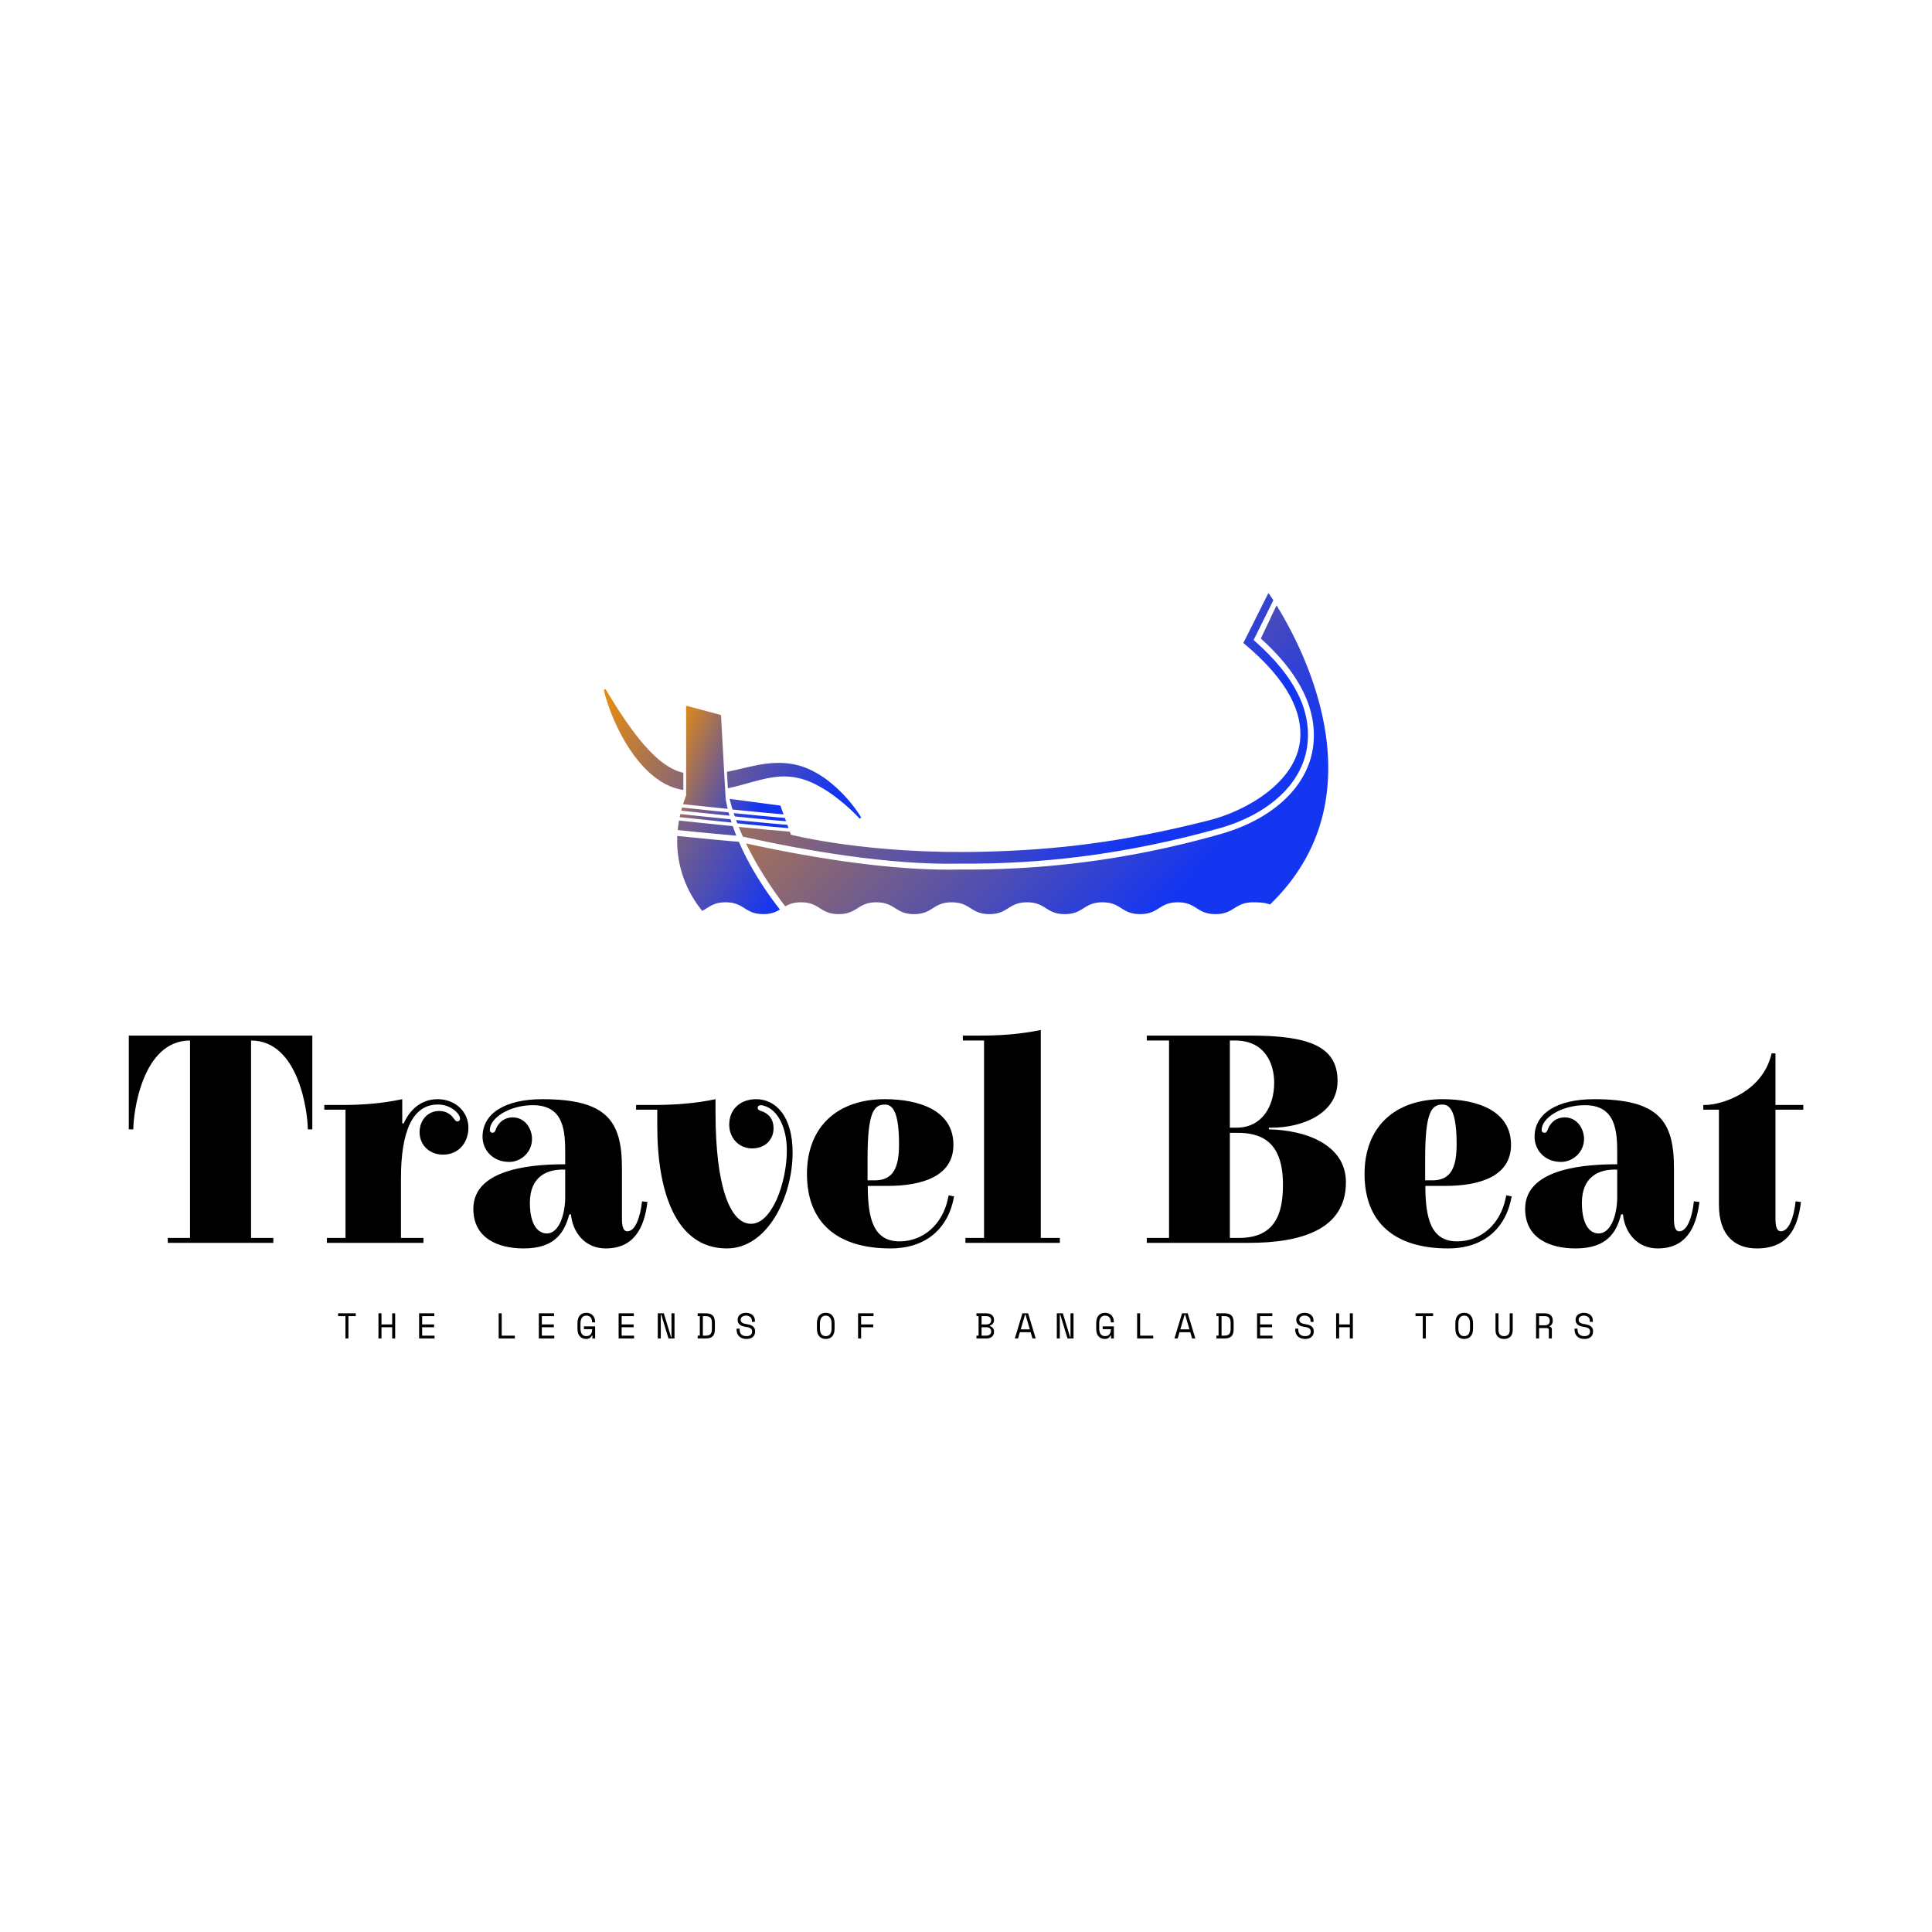 <svg data-v-fde0c5aa="" xmlns="http://www.w3.org/2000/svg" viewBox="0 0 300 300" class="iconAboveSlogan"><!----><defs data-v-fde0c5aa=""><!----></defs><rect data-v-fde0c5aa="" fill="transparent" x="0" y="0" width="300px" height="300px" class="logo-background-square"></rect><defs data-v-fde0c5aa=""><!----></defs><g data-v-fde0c5aa="" id="0eaaf31d-fb35-42b3-a5db-92af39f0d631" fill="#000000" transform="matrix(3.325,0,0,3.325,18.604,152.526)"><path d="M2.24 12.17L7.17 12.17L7.17 11.94L6.13 11.94L6.13 2.72C8.39 2.72 8.78 6.15 8.78 6.87L8.99 6.87L8.99 2.49L0.42 2.49L0.42 6.87L0.63 6.87C0.63 6.15 1.02 2.72 3.28 2.72L3.28 11.94L2.24 11.94ZM13.19 6.59L13.19 5.46C12.25 5.66 11.35 5.73 10.39 5.73L9.55 5.73L9.55 5.95L10.54 5.95L10.54 11.94L9.67 11.94L9.67 12.17L14.18 12.17L14.18 11.94L13.13 11.94L13.13 9.16C13.13 6.94 13.68 5.71 14.85 5.71C15.37 5.71 15.68 5.99 15.81 6.16C15.86 6.24 15.89 6.30 15.89 6.37C15.89 6.45 15.83 6.50 15.76 6.50C15.67 6.50 15.62 6.38 15.54 6.29C15.46 6.19 15.25 6.01 14.92 6.01C14.38 6.01 14 6.44 14 7C14 7.63 14.49 8.05 15.09 8.05C15.85 8.05 16.28 7.46 16.28 6.79C16.28 6.06 15.68 5.46 14.84 5.46C14.08 5.46 13.54 5.95 13.26 6.59ZM20.80 10.05C20.80 10.75 20.55 11.73 19.94 11.73C19.52 11.73 19.15 11.31 19.15 10.30C19.15 9.10 19.92 8.71 20.80 8.75ZM21.07 10.84C21.14 11.65 21.70 12.43 22.69 12.43C23.98 12.43 24.49 11.52 24.64 10.26L24.39 10.23C24.30 11.00 24.07 11.63 23.70 11.63C23.51 11.63 23.45 11.38 23.45 11.06L23.45 8.68C23.45 6.48 22.75 5.46 19.73 5.46C17.99 5.46 16.94 6.13 16.94 7.21C16.94 7.84 17.42 8.39 18.19 8.39C18.72 8.39 19.25 7.95 19.25 7.32C19.25 6.82 18.91 6.31 18.35 6.31C17.77 6.31 17.58 6.82 17.58 6.82C17.54 6.90 17.53 7.03 17.40 7.03C17.35 7.03 17.28 6.99 17.28 6.90C17.28 6.33 18.21 5.74 19.29 5.74C20.78 5.74 20.80 7.01 20.80 8.04L20.80 8.50C19.52 8.50 16.51 8.62 16.51 10.58C16.51 11.98 17.70 12.43 18.86 12.43C20.31 12.43 20.76 11.70 20.99 10.84ZM28.35 12.43C30.25 12.43 31.42 10.02 31.42 7.95C31.42 6.24 30.62 5.46 29.72 5.46C28.99 5.46 28.46 5.92 28.46 6.65C28.46 7.28 28.92 7.76 29.53 7.76C30.10 7.76 30.53 7.38 30.53 6.82C30.53 6.40 30.31 6.13 29.97 6.02C29.88 5.99 29.79 5.96 29.79 5.87C29.79 5.78 29.86 5.74 29.93 5.74C29.99 5.74 30.03 5.75 30.09 5.77C30.73 5.95 31.15 6.79 31.15 7.85C31.15 9.37 30.45 11.28 29.48 11.28C28.49 11.28 27.82 9.51 27.82 6.08L27.82 5.46C26.88 5.66 25.91 5.73 24.95 5.73L24.11 5.73L24.11 5.95L25.10 5.95L25.10 6.72C25.10 9.73 25.94 12.43 28.35 12.43ZM36.41 12.10C35.21 12.10 34.93 11.06 34.93 9.51L35.85 9.51C37.48 9.51 38.93 9.06 38.93 7.59C38.93 5.99 37.34 5.46 35.73 5.46C33.50 5.46 32.09 6.76 32.09 8.95C32.09 11.26 33.54 12.43 35.99 12.43C37.66 12.43 38.70 11.49 38.96 10.00L38.71 9.95L38.68 10.08C38.43 11.31 37.52 12.10 36.41 12.10ZM34.92 8.25C34.92 6.08 35.21 5.71 35.73 5.71C36.11 5.71 36.39 6.09 36.39 7.57C36.39 8.60 36.15 9.25 35.27 9.25L34.92 9.25ZM40.36 11.94L39.49 11.94L39.49 12.17L43.90 12.17L43.90 11.94L43.01 11.94L43.01 2.23C42.07 2.42 41.17 2.49 40.21 2.49L39.37 2.49L39.37 2.72L40.36 2.72ZM53.66 6.79L53.82 6.79C55.13 6.79 56.87 6.19 56.87 4.61C56.87 2.98 55.51 2.49 52.78 2.49L47.96 2.49L47.96 2.72L49 2.72L49 11.94L47.96 11.94L47.96 12.17L52.72 12.17C55.17 12.17 57.26 11.55 57.26 9.34C57.26 7.57 55.36 6.90 53.66 6.87ZM54.32 9.45C54.32 10.81 53.96 11.94 52.26 11.94L51.84 11.94L51.84 7.03L52.18 7.03C53.26 7.03 54.32 7.39 54.32 9.45ZM53.91 4.69C53.91 5.81 53.33 6.79 52.15 6.79L51.84 6.79L51.84 2.72L52.08 2.72C53.49 2.72 53.91 3.81 53.91 4.69ZM62.45 12.10C61.25 12.10 60.97 11.06 60.97 9.51L61.89 9.51C63.52 9.51 64.97 9.06 64.97 7.59C64.97 5.99 63.38 5.46 61.77 5.46C59.54 5.46 58.13 6.76 58.13 8.95C58.13 11.26 59.58 12.43 62.03 12.43C63.70 12.43 64.74 11.49 65.00 10.00L64.75 9.95L64.72 10.08C64.47 11.31 63.56 12.10 62.45 12.10ZM60.96 8.25C60.96 6.08 61.25 5.71 61.77 5.71C62.15 5.71 62.43 6.09 62.43 7.57C62.43 8.60 62.19 9.25 61.31 9.25L60.96 9.25ZM69.93 10.05C69.93 10.75 69.68 11.73 69.06 11.73C68.64 11.73 68.28 11.31 68.28 10.30C68.28 9.10 69.05 8.71 69.93 8.75ZM70.20 10.84C70.27 11.65 70.83 12.43 71.82 12.43C73.11 12.43 73.61 11.52 73.77 10.26L73.51 10.23C73.43 11.00 73.19 11.63 72.83 11.63C72.63 11.63 72.58 11.38 72.58 11.06L72.58 8.68C72.58 6.48 71.88 5.46 68.85 5.46C67.12 5.46 66.07 6.13 66.07 7.21C66.07 7.84 66.54 8.39 67.31 8.39C67.84 8.39 68.38 7.95 68.38 7.32C68.38 6.82 68.04 6.31 67.48 6.31C66.89 6.31 66.71 6.82 66.71 6.82C66.67 6.90 66.65 7.03 66.53 7.03C66.47 7.03 66.40 6.99 66.40 6.90C66.40 6.33 67.34 5.74 68.42 5.74C69.90 5.74 69.93 7.01 69.93 8.04L69.93 8.50C68.64 8.50 65.63 8.62 65.63 10.58C65.63 11.98 66.82 12.43 67.98 12.43C69.44 12.43 69.89 11.70 70.11 10.84ZM76.45 12.43C77.88 12.43 78.36 11.52 78.51 10.26L78.26 10.23C78.18 11.00 77.94 11.63 77.57 11.63C77.38 11.63 77.32 11.38 77.32 11.06L77.32 5.95L78.62 5.95L78.62 5.73L77.32 5.73L77.32 3.32L77.14 3.32C76.72 5.17 74.75 5.73 74.05 5.73L73.95 5.73L73.95 5.95L74.68 5.95L74.68 10.39C74.68 11.83 75.43 12.43 76.45 12.43Z"></path></g><defs data-v-fde0c5aa=""><linearGradient data-v-fde0c5aa="" gradientTransform="rotate(25)" id="a18c0bf4-f80f-4035-bb3a-f1d7a730ee24" x1="0%" y1="0%" x2="100%" y2="0%"><stop data-v-fde0c5aa="" offset="0%" stop-color="#E98E0D" stop-opacity="1"></stop><stop data-v-fde0c5aa="" offset="100%" stop-color="#1536F1" stop-opacity="1"></stop></linearGradient></defs><g data-v-fde0c5aa="" id="28343043-d0de-4338-be2d-c6615e14f4e8" stroke="none" fill="url(#a18c0bf4-f80f-4035-bb3a-f1d7a730ee24)" transform="matrix(1.125,0,0,1.125,93.752,60.763)"><path d="M10.808 57.449c-.041.146-.081.29-.119.433 1.696.182 4.154.439 6.667.694a25.917 25.917 0 0 1-.124-.458c-2.411-.245-4.758-.491-6.424-.669zM10.479 58.776c1.754.188 4.438.471 7.16.746-.049-.15-.093-.303-.139-.453-2.613-.266-5.185-.535-6.927-.722l-.094.429zM17.11 57.628a22.344 22.344 0 0 1-.288-1.379l-.642-11.568-4.809-1.285v12.371c-.159.413-.299.818-.425 1.219 1.62.173 3.858.408 6.164.642zM25.163 59.346l-.165-.46a443.265 443.265 0 0 1-7.072-.67c.051.154.104.309.157.461 2.692.271 5.34.526 7.08.669zM25.504 60.292l-.163-.455c-1.69-.135-4.351-.391-7.081-.664.056.152.112.305.17.457 2.747.275 5.413.53 7.074.662zM17.365 56.249c.119.493.256.984.405 1.474 2.623.265 5.238.519 7.051.672l-.438-1.214-7.018-.932z"></path><path d="M25.681 60.782c-1.598-.123-4.271-.377-7.056-.656.183.453.373.9.572 1.342 8.191 1.82 20.119 3.965 29.976 3.723 11.051.092 22.773-1.223 35.733-4.86 6.843-1.921 11.555-6.176 12.203-11.48.591-4.828-1.76-9.512-7.186-14.32l-.229-.203 2.727-5.497c-.378-.579-.685-.989-.685-.989l-3.455 6.894c6.427 5.332 8.187 9.808 7.829 13.44-.559 5.678-7.187 9.674-12.58 11.042-12.128 3.077-21.157 4.065-30.844 4.325-16.144.435-26.857-2.345-26.857-2.345l-.148-.416z"></path><path d="M21.423 53.677c.863-.215 1.711-.394 2.553-.475a8.998 8.998 0 0 1 2.508.1c.81.15 1.635.422 2.422.791.396.185.783.392 1.165.616.384.221.762.458 1.132.711a26.273 26.273 0 0 1 4.113 3.562l.222-.163a18.384 18.384 0 0 0-1.659-2.266 19.179 19.179 0 0 0-3.083-2.937 14.876 14.876 0 0 0-1.208-.802c-.84-.495-1.738-.921-2.727-1.185a10.778 10.778 0 0 0-2.987-.337c-1 .018-1.975.161-2.909.352-.936.184-1.836.41-2.718.611-.419.094-.833.183-1.245.262l.125 2.274c1.501-.315 2.924-.764 4.296-1.114zM10.986 55.021v-2.375a5.574 5.574 0 0 1-.356-.085c-1.454-.415-2.836-1.457-4.054-2.682-1.226-1.233-2.325-2.656-3.362-4.138C2.174 44.257 1.203 42.7.257 41.11L0 41.211c.438 1.827 1.116 3.579 1.931 5.281.829 1.695 1.824 3.333 3.095 4.818.636.74 1.347 1.44 2.163 2.053.815.609 1.745 1.137 2.797 1.44.266.077.523.139.811.188l.189.03zM10.212 60.556c2.805.303 6.589.645 8.084.777a28.221 28.221 0 0 1-.488-1.316 1254.4 1254.4 0 0 1-7.418-.771c-.08.446-.136.882-.178 1.31zM10.153 61.369c-.238 5.159 2.13 8.759 3.44 10.341.934-.482 1.523-1.18 3.228-1.18 2.601 0 2.601 1.629 5.201 1.629 1.1 0 1.734-.293 2.297-.629-1.497-1.901-3.924-5.305-5.67-9.348a514.345 514.345 0 0 1-8.496-.813z"></path><path d="M92.86 29.544l-2.168 4.579c5.403 4.865 7.834 9.852 7.227 14.825-.691 5.648-5.635 10.132-12.805 12.169-12.896 3.665-24.821 4.978-35.935 4.888a62.35 62.35 0 0 1-1.565.019c-9.376 0-20.218-1.921-27.982-3.623 1.76 3.638 3.955 6.774 5.418 8.687.533-.305 1.152-.557 2.174-.557 2.6 0 2.6 1.629 5.201 1.629 2.6 0 2.6-1.629 5.199-1.629 2.602 0 2.602 1.629 5.201 1.629 2.602 0 2.602-1.629 5.201-1.629 2.601 0 2.601 1.629 5.201 1.629s2.601-1.629 5.201-1.629 2.601 1.629 5.201 1.629c2.602 0 2.602-1.629 5.202-1.629s2.601 1.629 5.202 1.629 2.601-1.629 5.201-1.629c2.602 0 2.602 1.629 5.203 1.629s2.602-1.629 5.203-1.629c1.159 0 1.781.098 2.324.299 15.39-14.873 4.605-35.312.896-41.286z"></path></g><defs data-v-fde0c5aa=""><!----></defs><g data-v-fde0c5aa="" id="7cc8e348-6ae5-49ed-b358-86d46d3c205a" fill="#000000" transform="matrix(0.398,0,0,0.398,52.165,201.591)"><path d="M0.84 6.97L0.84 5.88L7.73 5.88L7.73 6.97L4.87 6.97L4.87 15.68L3.70 15.68L3.70 6.97L0.84 6.97ZM16.59 15.68L16.59 5.88L17.77 5.88L17.77 10.22L21.94 10.22L21.94 5.88L23.11 5.88L23.11 15.68L21.94 15.68L21.94 11.31L17.77 11.31L17.77 15.68L16.59 15.68ZM32.45 15.68L32.45 5.88L38.39 5.88L38.39 6.97L33.63 6.97L33.63 10.22L38.30 10.22L38.30 11.31L33.63 11.31L33.63 14.59L38.47 14.59L38.47 15.68L32.45 15.68ZM63.49 15.68L63.49 5.88L64.67 5.88L64.67 14.59L69.79 14.59L69.79 15.68L63.49 15.68ZM79.16 15.68L79.16 5.88L85.09 5.88L85.09 6.97L80.33 6.97L80.33 10.22L85.01 10.22L85.01 11.31L80.33 11.31L80.33 14.59L85.18 14.59L85.18 15.68L79.16 15.68ZM96.75 12.07L96.75 10.98L101.12 10.98L101.12 15.68L100.03 15.68L100.03 14.50L99.86 14.50L99.86 14.50Q99.62 15.12 99.02 15.50L99.02 15.50L99.02 15.50Q98.42 15.88 97.62 15.88L97.62 15.88L97.62 15.88Q96.04 15.88 95.14 14.85L95.14 14.85L95.14 14.85Q94.23 13.83 94.23 11.87L94.23 11.87L94.23 9.69L94.23 9.69Q94.23 7.78 95.14 6.73L95.14 6.73L95.14 6.73Q96.05 5.68 97.68 5.68L97.68 5.68L97.68 5.68Q98.52 5.68 99.16 5.96L99.16 5.96L99.16 5.96Q99.81 6.23 100.24 6.71L100.24 6.71L100.24 6.71Q100.67 7.20 100.90 7.85L100.90 7.85L100.90 7.85Q101.12 8.50 101.12 9.24L101.12 9.24L101.12 9.41L99.95 9.41L99.95 9.24L99.95 9.24Q99.95 8.76 99.81 8.32L99.81 8.32L99.81 8.32Q99.68 7.87 99.41 7.53L99.41 7.53L99.41 7.53Q99.13 7.18 98.71 6.98L98.71 6.98L98.71 6.98Q98.28 6.78 97.68 6.78L97.68 6.78L97.68 6.78Q96.54 6.78 95.98 7.60L95.98 7.60L95.98 7.60Q95.41 8.43 95.41 9.77L95.41 9.77L95.41 11.79L95.41 11.79Q95.41 13.23 95.98 14.01L95.98 14.01L95.98 14.01Q96.54 14.78 97.71 14.78L97.71 14.78L97.71 14.78Q98.76 14.78 99.35 14.11L99.35 14.11L99.35 14.11Q99.95 13.44 99.95 12.24L99.95 12.24L99.95 12.07L96.75 12.07ZM110.29 15.68L110.29 5.88L116.23 5.88L116.23 6.97L111.47 6.97L111.47 10.22L116.14 10.22L116.14 11.31L111.47 11.31L111.47 14.59L116.31 14.59L116.31 15.68L110.29 15.68ZM127.92 5.88L130.75 15.18L130.91 15.18L130.91 5.88L132.09 5.88L132.09 15.68L129.74 15.68L126.91 6.38L126.74 6.38L126.74 15.68L125.57 15.68L125.57 5.88L127.92 5.88ZM141.13 6.97L141.13 5.88L144.35 5.88L144.35 5.88Q146.17 5.88 147.01 6.75L147.01 6.75L147.01 6.75Q147.85 7.62 147.85 9.52L147.85 9.52L147.85 12.04L147.85 12.04Q147.85 13.94 147.01 14.81L147.01 14.81L147.01 14.81Q146.17 15.68 144.35 15.68L144.35 15.68L141.13 15.68L141.13 14.57L141.97 14.57L141.97 6.97L141.13 6.97ZM143.15 14.59L144.19 14.59L144.19 14.59Q144.83 14.59 145.30 14.46L145.30 14.46L145.30 14.46Q145.77 14.34 146.08 14.04L146.08 14.04L146.08 14.04Q146.38 13.73 146.53 13.23L146.53 13.23L146.53 13.23Q146.68 12.73 146.68 11.96L146.68 11.96L146.68 9.60L146.68 9.60Q146.68 8.83 146.53 8.33L146.53 8.33L146.53 8.33Q146.38 7.83 146.08 7.53L146.08 7.53L146.08 7.53Q145.77 7.22 145.30 7.10L145.30 7.10L145.30 7.10Q144.83 6.97 144.19 6.97L144.19 6.97L143.15 6.97L143.15 14.59ZM162.27 9.21L162.27 8.71L162.27 8.71Q162.27 8.23 162.09 7.87L162.09 7.87L162.09 7.87Q161.90 7.50 161.57 7.27L161.57 7.27L161.57 7.27Q161.25 7.03 160.83 6.90L160.83 6.90L160.83 6.90Q160.41 6.78 159.95 6.78L159.95 6.78L159.95 6.78Q159.54 6.78 159.18 6.88L159.18 6.88L159.18 6.88Q158.82 6.99 158.53 7.18L158.53 7.18L158.53 7.18Q158.24 7.38 158.07 7.66L158.07 7.66L158.07 7.66Q157.91 7.95 157.91 8.33L157.91 8.33L157.91 8.41L157.91 8.41Q157.91 8.82 158.07 9.11L158.07 9.11L158.07 9.11Q158.24 9.39 158.57 9.60L158.57 9.60L158.57 9.60Q158.90 9.80 159.39 9.93L159.39 9.93L159.39 9.93Q159.88 10.07 160.54 10.16L160.54 10.16L160.54 10.16Q162.08 10.40 162.81 11.07L162.81 11.07L162.81 11.07Q163.53 11.73 163.53 12.85L163.53 12.85L163.53 13.02L163.53 13.02Q163.53 13.65 163.32 14.17L163.32 14.17L163.32 14.17Q163.10 14.70 162.67 15.08L162.67 15.08L162.67 15.08Q162.25 15.46 161.62 15.67L161.62 15.67L161.62 15.67Q160.99 15.88 160.16 15.88L160.16 15.88L160.16 15.88Q159.22 15.88 158.50 15.60L158.50 15.60L158.50 15.60Q157.78 15.33 157.30 14.85L157.30 14.85L157.30 14.85Q156.81 14.36 156.56 13.71L156.56 13.71L156.56 13.71Q156.31 13.06 156.31 12.29L156.31 12.29L156.31 11.87L157.49 11.87L157.49 12.21L157.49 12.21Q157.49 13.50 158.19 14.14L158.19 14.14L158.19 14.14Q158.90 14.78 160.16 14.78L160.16 14.78L160.16 14.78Q161.25 14.78 161.81 14.30L161.81 14.30L161.81 14.30Q162.36 13.82 162.36 13.02L162.36 13.02L162.36 12.94L162.36 12.94Q162.36 12.17 161.79 11.76L161.79 11.76L161.79 11.76Q161.22 11.35 159.95 11.17L159.95 11.17L159.95 11.17Q159.21 11.07 158.61 10.87L158.61 10.87L158.61 10.87Q158.02 10.67 157.60 10.34L157.60 10.34L157.60 10.34Q157.18 10.01 156.95 9.55L156.95 9.55L156.95 9.55Q156.73 9.09 156.73 8.46L156.73 8.46L156.73 8.29L156.73 8.29Q156.73 7.71 156.97 7.24L156.97 7.24L156.97 7.24Q157.21 6.76 157.63 6.41L157.63 6.41L157.63 6.41Q158.06 6.06 158.66 5.87L158.66 5.87L158.66 5.87Q159.25 5.68 159.96 5.68L159.96 5.68L159.96 5.68Q160.79 5.68 161.44 5.92L161.44 5.92L161.44 5.92Q162.09 6.16 162.54 6.56L162.54 6.56L162.54 6.56Q162.99 6.96 163.22 7.50L163.22 7.50L163.22 7.50Q163.45 8.04 163.45 8.62L163.45 8.62L163.45 9.21L162.27 9.21ZM187.66 11.87L187.66 9.69L187.66 9.69Q187.66 7.78 188.57 6.73L188.57 6.73L188.57 6.73Q189.48 5.68 191.10 5.68L191.10 5.68L191.10 5.68Q192.72 5.68 193.63 6.73L193.63 6.73L193.63 6.73Q194.54 7.78 194.54 9.69L194.54 9.69L194.54 11.87L194.54 11.87Q194.54 13.83 193.63 14.85L193.63 14.85L193.63 14.85Q192.72 15.88 191.10 15.88L191.10 15.88L191.10 15.88Q189.48 15.88 188.57 14.85L188.57 14.85L188.57 14.85Q187.66 13.83 187.66 11.87L187.66 11.87ZM191.10 14.78L191.10 14.78L191.10 14.78Q192.23 14.78 192.80 14.01L192.80 14.01L192.80 14.01Q193.37 13.23 193.37 11.79L193.37 11.79L193.37 9.77L193.37 9.77Q193.37 8.43 192.80 7.60L192.80 7.60L192.80 7.60Q192.23 6.78 191.10 6.78L191.10 6.78L191.10 6.78Q189.97 6.78 189.40 7.60L189.40 7.60L189.40 7.60Q188.83 8.43 188.83 9.77L188.83 9.77L188.83 11.79L188.83 11.79Q188.83 13.23 189.40 14.01L189.40 14.01L189.40 14.01Q189.97 14.78 191.10 14.78ZM203.71 15.68L203.71 5.88L209.73 5.88L209.73 6.97L204.89 6.97L204.89 10.22L209.65 10.22L209.65 11.31L204.89 11.31L204.89 15.68L203.71 15.68ZM249.89 15.68L249.89 14.59L250.73 14.59L250.73 6.97L249.89 6.97L249.89 5.88L253.85 5.88L253.85 5.88Q254.55 5.88 255.09 6.08L255.09 6.08L255.09 6.08Q255.63 6.27 256.00 6.61L256.00 6.61L256.00 6.61Q256.37 6.94 256.56 7.41L256.56 7.41L256.56 7.41Q256.75 7.88 256.75 8.43L256.75 8.43L256.75 8.60L256.75 8.60Q256.75 9.00 256.62 9.34L256.62 9.34L256.62 9.34Q256.49 9.67 256.27 9.94L256.27 9.94L256.27 9.94Q256.05 10.21 255.75 10.39L255.75 10.39L255.75 10.39Q255.44 10.58 255.09 10.68L255.09 10.68L255.09 10.85L255.09 10.85Q255.79 11.05 256.27 11.60L256.27 11.60L256.27 11.60Q256.75 12.15 256.75 12.95L256.75 12.95L256.75 13.12L256.75 13.12Q256.75 13.66 256.56 14.13L256.56 14.13L256.56 14.13Q256.37 14.60 256.00 14.95L256.00 14.95L256.00 14.95Q255.63 15.29 255.09 15.48L255.09 15.48L255.09 15.48Q254.55 15.68 253.85 15.68L253.85 15.68L249.89 15.68ZM251.90 11.31L251.90 14.59L253.76 14.59L253.76 14.59Q254.59 14.59 255.11 14.17L255.11 14.17L255.11 14.17Q255.63 13.76 255.63 13.03L255.63 13.03L255.63 12.95L255.63 12.95Q255.63 12.19 255.14 11.75L255.14 11.75L255.14 11.75Q254.65 11.31 253.81 11.31L253.81 11.31L251.90 11.31ZM251.90 6.97L251.90 10.22L253.81 10.22L253.81 10.22Q254.65 10.22 255.14 9.79L255.14 9.79L255.14 9.79Q255.63 9.35 255.63 8.60L255.63 8.60L255.63 8.51L255.63 8.51Q255.63 7.80 255.11 7.38L255.11 7.38L255.11 7.38Q254.59 6.97 253.76 6.97L253.76 6.97L251.90 6.97ZM271.75 15.68L271.04 13.24L266.84 13.24L266.13 15.68L264.87 15.68L267.83 5.88L270.05 5.88L273.01 15.68L271.75 15.68ZM269.02 6.38L268.86 6.38L267.16 12.15L270.72 12.15L269.02 6.38ZM283.60 5.88L286.43 15.18L286.59 15.18L286.59 5.88L287.77 5.88L287.77 15.68L285.42 15.68L282.59 6.38L282.42 6.38L282.42 15.68L281.25 15.68L281.25 5.88L283.60 5.88ZM299.14 12.07L299.14 10.98L303.51 10.98L303.51 15.68L302.41 15.68L302.41 14.50L302.25 14.50L302.25 14.50Q302.01 15.12 301.41 15.50L301.41 15.50L301.41 15.50Q300.80 15.88 300.01 15.88L300.01 15.88L300.01 15.88Q298.42 15.88 297.52 14.85L297.52 14.85L297.52 14.85Q296.62 13.83 296.62 11.87L296.62 11.87L296.62 9.69L296.62 9.69Q296.62 7.78 297.53 6.73L297.53 6.73L297.53 6.73Q298.44 5.68 300.06 5.68L300.06 5.68L300.06 5.68Q300.90 5.68 301.55 5.96L301.55 5.96L301.55 5.96Q302.19 6.23 302.62 6.71L302.62 6.71L302.62 6.71Q303.06 7.20 303.28 7.85L303.28 7.85L303.28 7.85Q303.51 8.50 303.51 9.24L303.51 9.24L303.51 9.41L302.33 9.41L302.33 9.24L302.33 9.24Q302.33 8.76 302.20 8.32L302.20 8.32L302.20 8.32Q302.06 7.87 301.79 7.53L301.79 7.53L301.79 7.53Q301.52 7.18 301.09 6.98L301.09 6.98L301.09 6.98Q300.66 6.78 300.06 6.78L300.06 6.78L300.06 6.78Q298.93 6.78 298.36 7.60L298.36 7.60L298.36 7.60Q297.79 8.43 297.79 9.77L297.79 9.77L297.79 11.79L297.79 11.79Q297.79 13.23 298.36 14.01L298.36 14.01L298.36 14.01Q298.93 14.78 300.09 14.78L300.09 14.78L300.09 14.78Q301.14 14.78 301.74 14.11L301.74 14.11L301.74 14.11Q302.33 13.44 302.33 12.24L302.33 12.24L302.33 12.07L299.14 12.07ZM312.58 15.68L312.58 5.88L313.75 5.88L313.75 14.59L318.88 14.59L318.88 15.68L312.58 15.68ZM334.03 15.68L333.31 13.24L329.11 13.24L328.40 15.68L327.14 15.68L330.11 5.88L332.32 5.88L335.29 15.68L334.03 15.68ZM331.30 6.38L331.13 6.38L329.43 12.15L332.99 12.15L331.30 6.38ZM343.52 6.97L343.52 5.88L346.74 5.88L346.74 5.88Q348.56 5.88 349.40 6.75L349.40 6.75L349.40 6.75Q350.24 7.62 350.24 9.52L350.24 9.52L350.24 12.04L350.24 12.04Q350.24 13.94 349.40 14.81L349.40 14.81L349.40 14.81Q348.56 15.68 346.74 15.68L346.74 15.68L343.52 15.68L343.52 14.57L344.36 14.57L344.36 6.97L343.52 6.97ZM345.53 14.59L346.57 14.59L346.57 14.59Q347.21 14.59 347.68 14.46L347.68 14.46L347.68 14.46Q348.15 14.34 348.46 14.04L348.46 14.04L348.46 14.04Q348.77 13.73 348.91 13.23L348.91 13.23L348.91 13.23Q349.06 12.73 349.06 11.96L349.06 11.96L349.06 9.60L349.06 9.60Q349.06 8.83 348.91 8.33L348.91 8.33L348.91 8.33Q348.77 7.83 348.46 7.53L348.46 7.53L348.46 7.53Q348.15 7.22 347.68 7.10L347.68 7.10L347.68 7.10Q347.21 6.97 346.57 6.97L346.57 6.97L345.53 6.97L345.53 14.59ZM359.38 15.68L359.38 5.88L365.32 5.88L365.32 6.97L360.56 6.97L360.56 10.22L365.23 10.22L365.23 11.31L360.56 11.31L360.56 14.59L365.40 14.59L365.40 15.68L359.38 15.68ZM380.23 9.21L380.23 8.71L380.23 8.71Q380.23 8.23 380.04 7.87L380.04 7.87L380.04 7.87Q379.85 7.50 379.53 7.27L379.53 7.27L379.53 7.27Q379.20 7.03 378.78 6.90L378.78 6.90L378.78 6.90Q378.36 6.78 377.90 6.78L377.90 6.78L377.90 6.78Q377.50 6.78 377.13 6.88L377.13 6.88L377.13 6.88Q376.77 6.99 376.48 7.18L376.48 7.18L376.48 7.18Q376.19 7.38 376.03 7.66L376.03 7.66L376.03 7.66Q375.86 7.95 375.86 8.33L375.86 8.33L375.86 8.41L375.86 8.41Q375.86 8.82 376.03 9.11L376.03 9.11L376.03 9.11Q376.19 9.39 376.52 9.60L376.52 9.60L376.52 9.60Q376.85 9.80 377.34 9.93L377.34 9.93L377.34 9.93Q377.83 10.07 378.49 10.16L378.49 10.16L378.49 10.16Q380.03 10.40 380.76 11.07L380.76 11.07L380.76 11.07Q381.49 11.73 381.49 12.85L381.49 12.85L381.49 13.02L381.49 13.02Q381.49 13.65 381.27 14.17L381.27 14.17L381.27 14.17Q381.05 14.70 380.62 15.08L380.62 15.08L380.62 15.08Q380.20 15.46 379.57 15.67L379.57 15.67L379.57 15.67Q378.94 15.88 378.11 15.88L378.11 15.88L378.11 15.88Q377.17 15.88 376.45 15.60L376.45 15.60L376.45 15.60Q375.73 15.33 375.25 14.85L375.25 14.85L375.25 14.85Q374.77 14.36 374.51 13.71L374.51 13.71L374.51 13.71Q374.26 13.06 374.26 12.29L374.26 12.29L374.26 11.87L375.44 11.87L375.44 12.21L375.44 12.21Q375.44 13.50 376.14 14.14L376.14 14.14L376.14 14.14Q376.85 14.78 378.11 14.78L378.11 14.78L378.11 14.78Q379.20 14.78 379.76 14.30L379.76 14.30L379.76 14.30Q380.31 13.82 380.31 13.02L380.31 13.02L380.31 12.94L380.31 12.94Q380.31 12.17 379.74 11.76L379.74 11.76L379.74 11.76Q379.18 11.35 377.90 11.17L377.90 11.17L377.90 11.17Q377.16 11.07 376.56 10.87L376.56 10.87L376.56 10.87Q375.97 10.67 375.55 10.34L375.55 10.34L375.55 10.34Q375.13 10.01 374.91 9.55L374.91 9.55L374.91 9.55Q374.68 9.09 374.68 8.46L374.68 8.46L374.68 8.29L374.68 8.29Q374.68 7.71 374.92 7.24L374.92 7.24L374.92 7.24Q375.16 6.76 375.58 6.41L375.58 6.41L375.58 6.41Q376.01 6.06 376.61 5.87L376.61 5.87L376.61 5.87Q377.20 5.68 377.92 5.68L377.92 5.68L377.92 5.68Q378.74 5.68 379.39 5.92L379.39 5.92L379.39 5.92Q380.04 6.16 380.49 6.56L380.49 6.56L380.49 6.56Q380.94 6.96 381.17 7.50L381.17 7.50L381.17 7.50Q381.40 8.04 381.40 8.62L381.40 8.62L381.40 9.21L380.23 9.21ZM390.22 15.68L390.22 5.88L391.40 5.88L391.40 10.22L395.57 10.22L395.57 5.88L396.75 5.88L396.75 15.68L395.57 15.68L395.57 11.31L391.40 11.31L391.40 15.68L390.22 15.68ZM421.18 6.97L421.18 5.88L428.06 5.88L428.06 6.97L425.21 6.97L425.21 15.68L424.03 15.68L424.03 6.97L421.18 6.97ZM436.74 11.87L436.74 9.69L436.74 9.69Q436.74 7.78 437.65 6.73L437.65 6.73L437.65 6.73Q438.56 5.68 440.19 5.68L440.19 5.68L440.19 5.68Q441.81 5.68 442.72 6.73L442.72 6.73L442.72 6.73Q443.63 7.78 443.63 9.69L443.63 9.69L443.63 11.87L443.63 11.87Q443.63 13.83 442.72 14.85L442.72 14.85L442.72 14.85Q441.81 15.88 440.19 15.88L440.19 15.88L440.19 15.88Q438.56 15.88 437.65 14.85L437.65 14.85L437.65 14.85Q436.74 13.83 436.74 11.87L436.74 11.87ZM440.19 14.78L440.19 14.78L440.19 14.78Q441.32 14.78 441.89 14.01L441.89 14.01L441.89 14.01Q442.46 13.23 442.46 11.79L442.46 11.79L442.46 9.77L442.46 9.77Q442.46 8.43 441.89 7.60L441.89 7.60L441.89 7.60Q441.32 6.78 440.19 6.78L440.19 6.78L440.19 6.78Q439.05 6.78 438.49 7.60L438.49 7.60L438.49 7.60Q437.92 8.43 437.92 9.77L437.92 9.77L437.92 11.79L437.92 11.79Q437.92 13.23 438.49 14.01L438.49 14.01L438.49 14.01Q439.05 14.78 440.19 14.78ZM452.40 5.88L453.57 5.88L453.57 12.38L453.57 12.38Q453.57 13.57 454.12 14.17L454.12 14.17L454.12 14.17Q454.68 14.78 455.76 14.78L455.76 14.78L455.76 14.78Q456.83 14.78 457.39 14.17L457.39 14.17L457.39 14.17Q457.94 13.57 457.94 12.38L457.94 12.38L457.94 5.88L459.12 5.88L459.12 12.38L459.12 12.38Q459.12 14.08 458.22 14.98L458.22 14.98L458.22 14.98Q457.32 15.88 455.76 15.88L455.76 15.88L455.76 15.88Q454.19 15.88 453.29 14.98L453.29 14.98L453.29 14.98Q452.40 14.08 452.40 12.38L452.40 12.38L452.40 5.88ZM474.39 12.15L474.39 15.68L473.21 15.68L473.21 12.40L473.21 12.40Q473.21 12.04 473.05 11.84L473.05 11.84L473.05 11.84Q472.88 11.65 472.46 11.65L472.46 11.65L469.41 11.65L469.41 15.68L468.23 15.68L468.23 5.88L471.73 5.88L471.73 5.88Q472.49 5.88 473.05 6.10L473.05 6.10L473.05 6.10Q473.61 6.31 473.98 6.68L473.98 6.68L473.98 6.68Q474.35 7.04 474.54 7.53L474.54 7.53L474.54 7.53Q474.73 8.01 474.73 8.54L474.73 8.54L474.73 8.96L474.73 8.96Q474.73 9.51 474.42 10.05L474.42 10.05L474.42 10.05Q474.12 10.60 473.49 10.89L473.49 10.89L473.49 11.06L473.49 11.06Q473.91 11.13 474.15 11.40L474.15 11.40L474.15 11.40Q474.39 11.66 474.39 12.15L474.39 12.15ZM469.41 6.97L469.41 10.56L471.59 10.56L471.59 10.56Q472.58 10.56 473.07 10.13L473.07 10.13L473.07 10.13Q473.55 9.70 473.55 8.88L473.55 8.88L473.55 8.62L473.55 8.62Q473.55 7.88 473.07 7.43L473.07 7.43L473.07 7.43Q472.58 6.97 471.59 6.97L471.59 6.97L469.41 6.97ZM489.20 9.21L489.20 8.71L489.20 8.71Q489.20 8.23 489.01 7.87L489.01 7.87L489.01 7.87Q488.82 7.50 488.50 7.27L488.50 7.27L488.50 7.27Q488.18 7.03 487.76 6.90L487.76 6.90L487.76 6.90Q487.34 6.78 486.88 6.78L486.88 6.78L486.88 6.78Q486.47 6.78 486.11 6.88L486.11 6.88L486.11 6.88Q485.74 6.99 485.46 7.18L485.46 7.18L485.46 7.18Q485.17 7.38 485.00 7.66L485.00 7.66L485.00 7.66Q484.83 7.95 484.83 8.33L484.83 8.33L484.83 8.41L484.83 8.41Q484.83 8.82 485.00 9.11L485.00 9.11L485.00 9.11Q485.17 9.39 485.50 9.60L485.50 9.60L485.50 9.60Q485.83 9.80 486.32 9.93L486.32 9.93L486.32 9.93Q486.81 10.07 487.47 10.16L487.47 10.16L487.47 10.16Q489.01 10.40 489.73 11.07L489.73 11.07L489.73 11.07Q490.46 11.73 490.46 12.85L490.46 12.85L490.46 13.02L490.46 13.02Q490.46 13.65 490.24 14.17L490.24 14.17L490.24 14.17Q490.03 14.70 489.60 15.08L489.60 15.08L489.60 15.08Q489.17 15.46 488.54 15.67L488.54 15.67L488.54 15.67Q487.91 15.88 487.09 15.88L487.09 15.88L487.09 15.88Q486.15 15.88 485.43 15.60L485.43 15.60L485.43 15.60Q484.71 15.33 484.22 14.85L484.22 14.85L484.22 14.85Q483.74 14.36 483.49 13.71L483.49 13.71L483.49 13.71Q483.24 13.06 483.24 12.29L483.24 12.29L483.24 11.87L484.41 11.87L484.41 12.21L484.41 12.21Q484.41 13.50 485.12 14.14L485.12 14.14L485.12 14.14Q485.83 14.78 487.09 14.78L487.09 14.78L487.09 14.78Q488.18 14.78 488.73 14.30L488.73 14.30L488.73 14.30Q489.29 13.82 489.29 13.02L489.29 13.02L489.29 12.94L489.29 12.94Q489.29 12.17 488.72 11.76L488.72 11.76L488.72 11.76Q488.15 11.35 486.88 11.17L486.88 11.17L486.88 11.17Q486.14 11.07 485.54 10.87L485.54 10.87L485.54 10.87Q484.95 10.67 484.53 10.34L484.53 10.34L484.53 10.34Q484.11 10.01 483.88 9.55L483.88 9.55L483.88 9.55Q483.66 9.09 483.66 8.46L483.66 8.46L483.66 8.29L483.66 8.29Q483.66 7.71 483.90 7.24L483.90 7.24L483.90 7.24Q484.13 6.76 484.56 6.41L484.56 6.41L484.56 6.41Q484.99 6.06 485.58 5.87L485.58 5.87L485.58 5.87Q486.18 5.68 486.89 5.68L486.89 5.68L486.89 5.68Q487.72 5.68 488.37 5.92L488.37 5.92L488.37 5.92Q489.02 6.16 489.47 6.56L489.47 6.56L489.47 6.56Q489.92 6.96 490.15 7.50L490.15 7.50L490.15 7.50Q490.38 8.04 490.38 8.62L490.38 8.62L490.38 9.21L489.20 9.21Z"></path></g></svg>